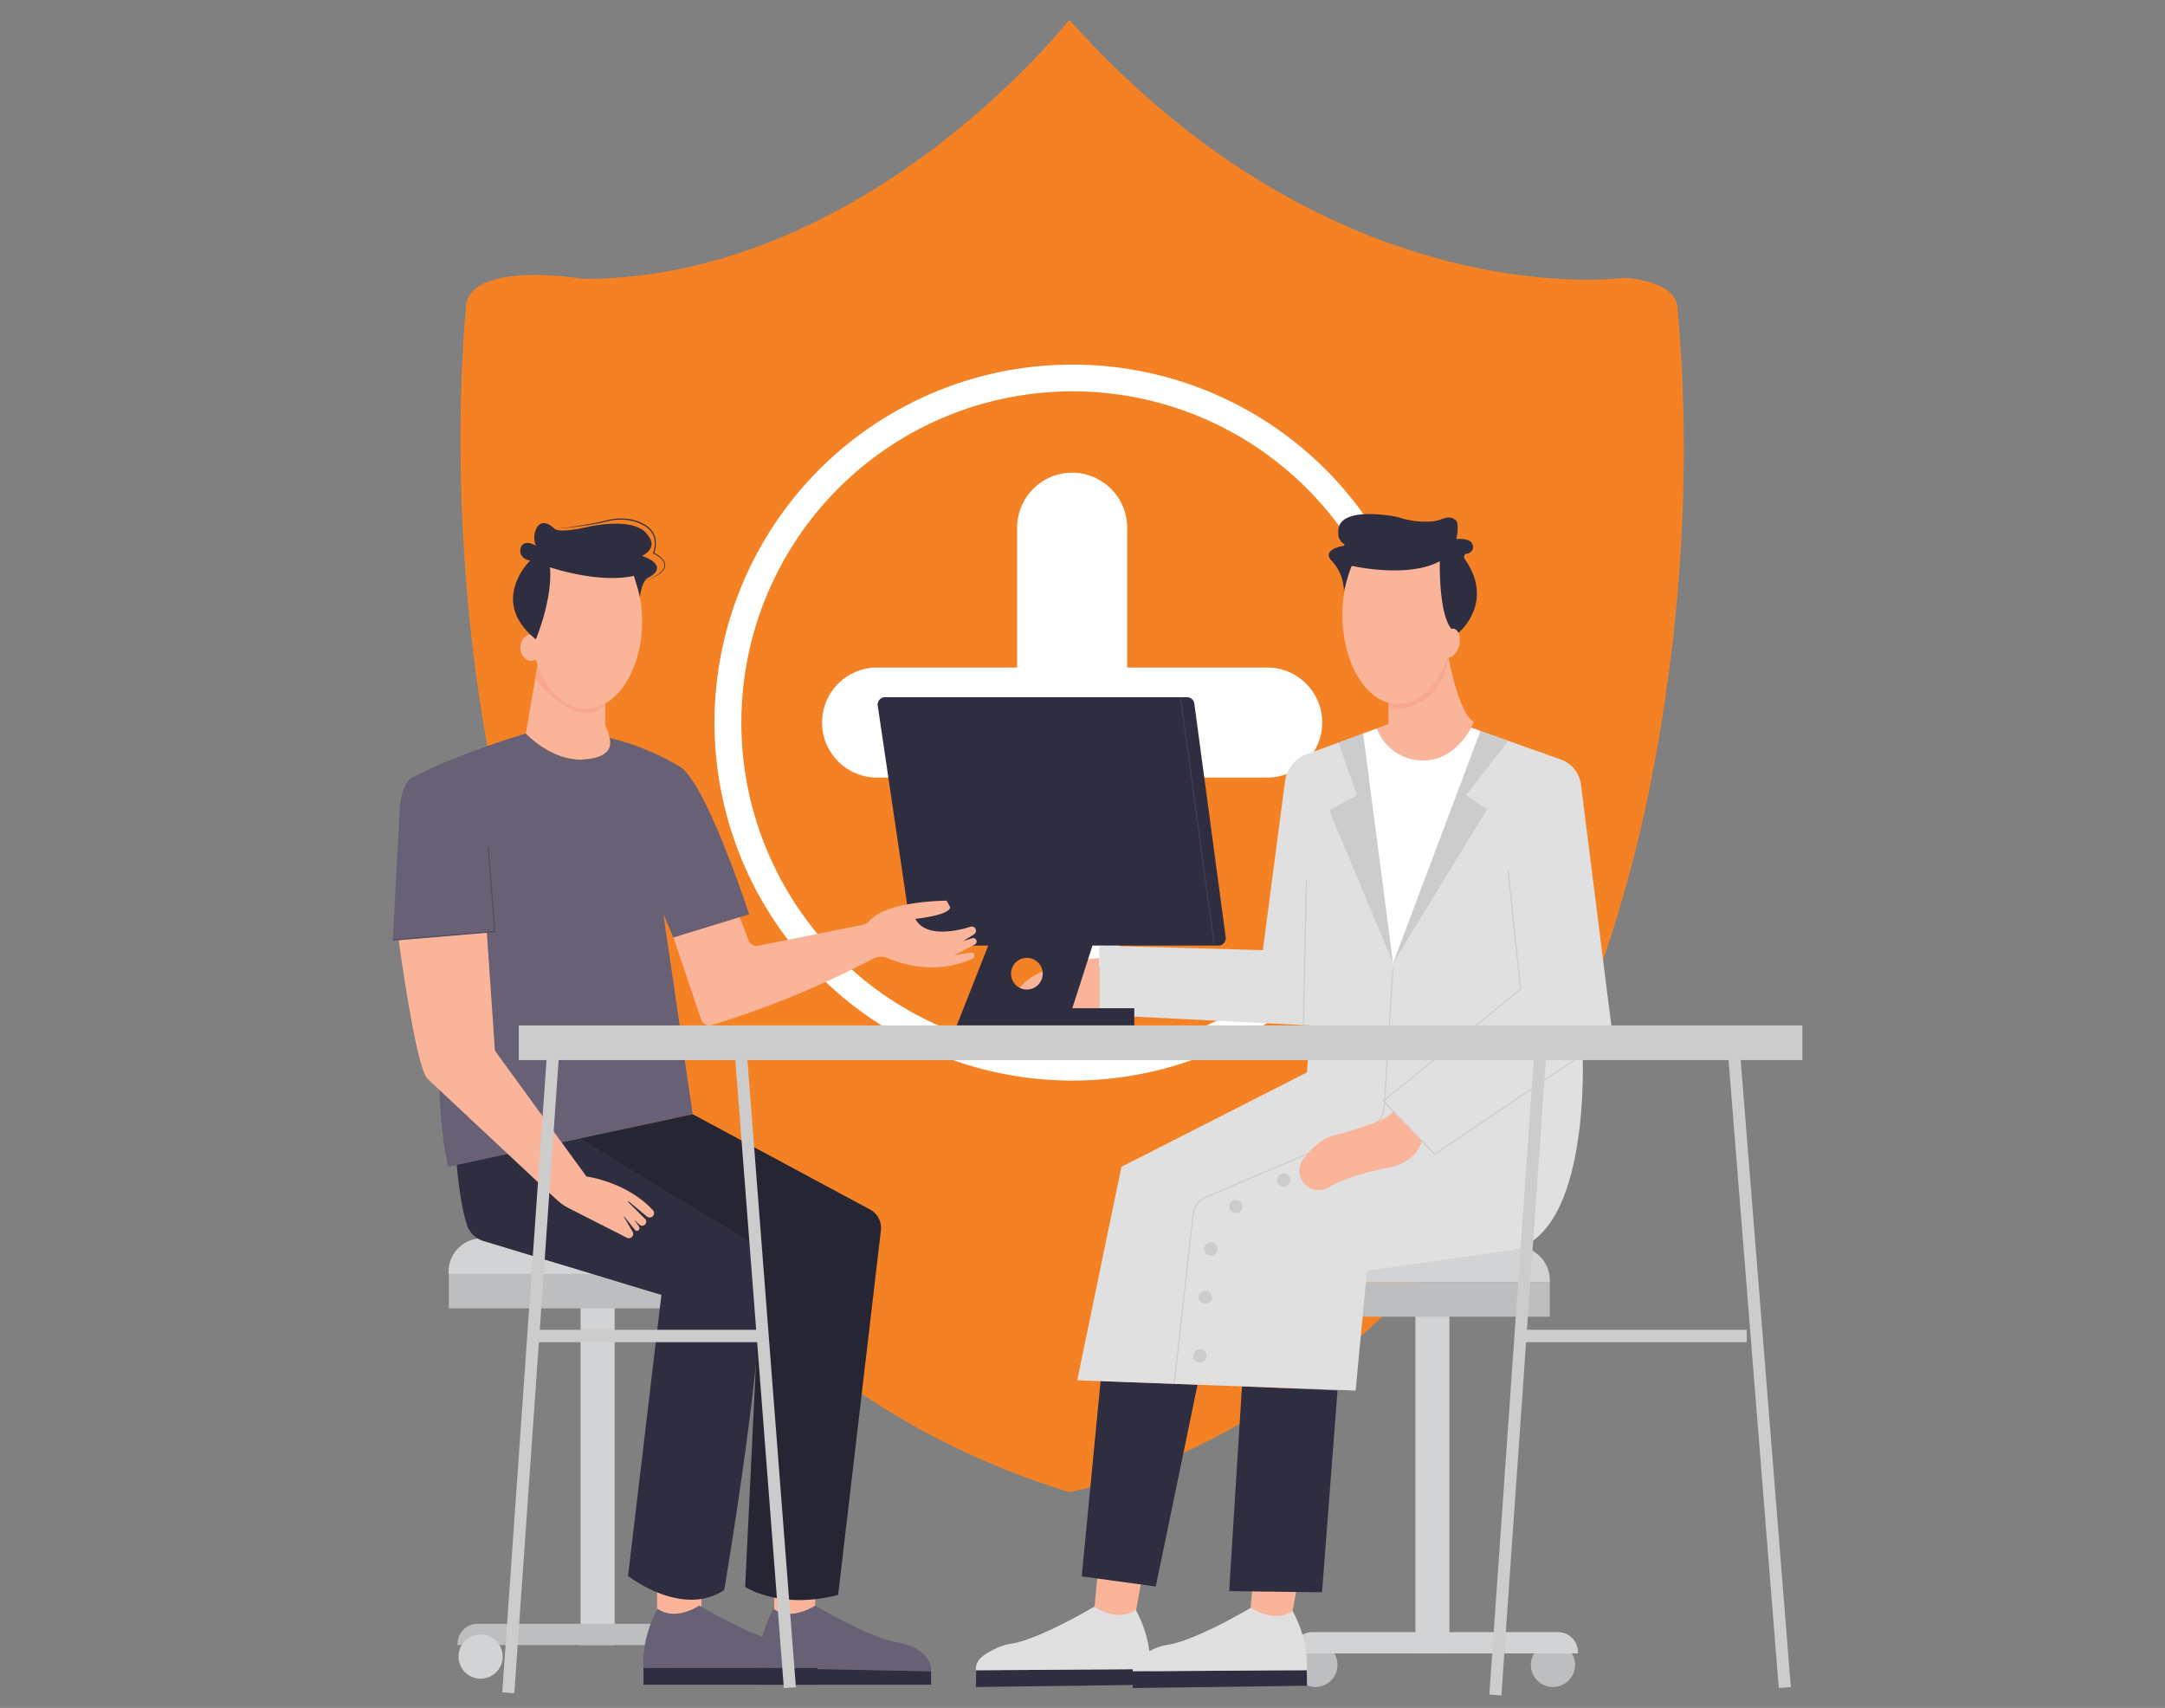 <svg id="f7c0b00f-57c7-4c0c-89c2-d3ce9ac6a7ac" data-name="Layer 1" xmlns="http://www.w3.org/2000/svg" width="865.76" height="682.89" viewBox="0 0 865.76 682.89"><rect x="0" y="0" width="865.76" height="682.89" fill="#808080" stroke="none"/><path d="M427.59,7.93S346.36,111.52,233.35,111.52c0,0-48.27-8.24-47.09,13,0,0-41.21,385,241.33,472.08,0,0,162.79-28.14,221.5-238.49,0,0,33.63-105.79,21.7-235.12,0,0,.92-10.09-21.09-11.92C649.7,111,534.77,127.73,427.59,7.93Z" fill="#f48225" data-secondary="true"/><path d="M428.9,145.77A143.14,143.14,0,1,0,572,288.91,143.14,143.14,0,0,0,428.9,145.77Zm0,275.58A132.44,132.44,0,1,1,561.34,288.91,132.44,132.44,0,0,1,428.9,421.35Z" fill="#fff"/><path d="M506.74,266.9h-56V211a22,22,0,0,0-22-22h0a22,22,0,0,0-22,22V266.9h-56a22,22,0,0,0-22,22h0a22,22,0,0,0,22,22h56v56a22,22,0,0,0,22,22h0a22,22,0,0,0,22-22v-56h56a22,22,0,0,0,22-22h0A22,22,0,0,0,506.74,266.9Z" fill="#fff"/><path d="M439.6,383v20.12l-35.29,1.72S400.57,386.83,439.6,383Z" fill="#f9b499"/><rect x="232.17" y="516.26" width="13.6" height="141.52" fill="#d1d3d4"/><path d="M191,649.24h98.18a8,8,0,0,1,8,8v.51a0,0,0,0,1,0,0H183a0,0,0,0,1,0,0v-.51A8,8,0,0,1,191,649.24Z" fill="#bcbec0"/><circle cx="287.19" cy="662.35" r="8.84" fill="#d1d3d4"/><circle cx="192.19" cy="662.35" r="8.84" fill="#d1d3d4"/><rect x="179.48" y="509.39" width="106.44" height="13.74" fill="#bcbec0"/><path d="M192.8,495.1h79.69a13.44,13.44,0,0,1,13.44,13.44v.85a0,0,0,0,1,0,0H179.36a0,0,0,0,1,0,0v-.85A13.44,13.44,0,0,1,192.8,495.1Z" fill="#d1d3d4"/><path d="M262.77,634.33v10a2.73,2.73,0,0,0,2.43,3h12.88a2.73,2.73,0,0,0,2.42-3v-6.2S270.28,639,262.77,634.33Z" fill="#f9b499"/><rect x="309.57" y="634.33" width="16.42" height="12.92" fill="#f9b499"/><path d="M182.6,465s1.17,16,4.17,24.9a9.92,9.92,0,0,0,6.55,6.29l71.17,21.57L251.15,630.1s21.54,16.92,38.46,5.64c0,0,17.95-105.64,14.87-136.41,0,0-16.27-24.76-72.53-44.14Z" fill="#2f2e41"/><circle cx="621.01" cy="665.68" r="8.84" fill="#bcbec0"/><circle cx="526.02" cy="665.68" r="8.84" fill="#bcbec0"/><rect x="566" y="519.59" width="13.6" height="141.52" fill="#d1d3d4"/><rect x="513.31" y="512.72" width="106.44" height="13.74" fill="#bcbec0"/><path d="M526.63,498.43h79.69a13.44,13.44,0,0,1,13.44,13.44v.85a0,0,0,0,1,0,0H513.19a0,0,0,0,1,0,0v-.85A13.44,13.44,0,0,1,526.63,498.43Z" fill="#d1d3d4"/><path d="M438.9,629.49,437.55,644s8.62,6.73,16.15,3.23l3.23-17.76Z" fill="#f9b499"/><path d="M501.09,631.9l-1.34,14.54s8.61,6.73,16.15,3.23l3.23-17.77Z" fill="#f9b499"/><polygon points="459.95 673.61 390.26 674.52 390.35 667.83 459.84 667.37 459.95 673.61" fill="#2f2e41"/><polygon points="522.66 674.01 452.98 674.93 453.07 668.23 522.56 667.77 522.66 674.01" fill="#2f2e41"/><polygon points="440.11 552.21 432.57 630.29 462.18 634.33 478.89 553.64 440.11 552.21" fill="#2f2e41"/><polygon points="491.52 636.18 496.65 554.3 534.86 555.98 528.67 636.65 491.52 636.18" fill="#2f2e41"/><path d="M210.25,293.3,215,265.88l27,15.39v8.53s4.35,8.62,0,11.58C242.05,301.38,227.47,310.26,210.25,293.3Z" fill="#f9b499"/><path d="M179.29,466.51l97.71-21-11.71-79.94,4,9.29,30.28-9.29s-17.77-54.5-28.26-59.35a97.4,97.4,0,0,0-27.55-11.15s3.31,7.95-11,8.63c0,0-10.56,1.31-22.54-10.4,0,0-25.71,7.47-44.48,17.16,0,0-4.85.81-5.86,12.52l-2.82,52.89,19.38-1.42S172.43,440.06,179.29,466.51Z" fill="#686175" data-primary="true"/><path d="M227.5,483.1a21.84,21.84,0,0,1-4.95-3.47L171,431.38c-4.75-4.58-11.57-55.51-11.57-55.51l35.23-3.16,3.26,47.37,36.6,50.33s16,2,26.56,13.47a1.76,1.76,0,0,1-.13,2.49h0a1.76,1.76,0,0,1-2.28,0l-7.24-6a.16.16,0,0,0-.22.24l6.71,6.71a1.62,1.62,0,0,1-.21,2.47h0a1.64,1.64,0,0,1-2.08-.18l-2-2,1.93,2.89a1,1,0,0,1-.17,1.34h0a1,1,0,0,1-1.51-.12l-4.26-5.35a.1.1,0,0,0-.16.11l3.51,6a1.72,1.72,0,0,1-.71,2.41h0a1.75,1.75,0,0,1-1.56,0Z" fill="#f9b499"/><path d="M351,282.14l13.8,93.42a2.94,2.94,0,0,0,2.91,2.51l119.52,0a2.94,2.94,0,0,0,2.92-3.34L477.6,281.32a2.94,2.94,0,0,0-2.92-2.55H353.89A2.94,2.94,0,0,0,351,282.14Z" fill="#2f2e41"/><path d="M221.82,211.48c4.12-.42,8.21-1,12.29-1.68q3-.53,6.08-1.18c1-.22,2-.45,3-.69a22.78,22.78,0,0,1,3.08-.53,20.75,20.75,0,0,1,6.24.32,16.73,16.73,0,0,1,5.8,2.33,8.51,8.51,0,0,1,3.74,5,11.05,11.05,0,0,1-.51,6.21l-.1-.24a10.64,10.64,0,0,1,3.63,2.64,3.88,3.88,0,0,1,.92,2.07,3.35,3.35,0,0,1-.67,2.16,6.77,6.77,0,0,1-1.59,1.57c-.3.23-.61.43-.92.63s-.64.37-1,.55a30.47,30.47,0,0,1-4.06,1.78,34.76,34.76,0,0,0,4-1.89c.32-.19.64-.36.94-.58a8,8,0,0,0,.89-.64,6.81,6.81,0,0,0,1.52-1.56,3,3,0,0,0,.58-2,3.51,3.51,0,0,0-.88-1.9,10.36,10.36,0,0,0-3.54-2.48l-.16-.07.06-.16a11,11,0,0,0,.45-6,8,8,0,0,0-3.58-4.69,17.46,17.46,0,0,0-5.64-2.27,20.53,20.53,0,0,0-6.11-.33,20.81,20.81,0,0,0-3,.5c-1,.23-2,.47-3,.67q-3,.62-6.12,1.09Q228,211,221.82,211.48Z" fill="#2f2e41"/><path d="M298,634.46s13.73,9.29,37.15,3.23l17.1-145.75a8.35,8.35,0,0,0-4.35-8.34L277,445.51,232,455.19l72.53,44.14Z" fill="#2f2e41"/><path d="M298,634.46s13.73,9.29,37.15,3.23l17.1-145.75a8.35,8.35,0,0,0-4.35-8.34L277,445.51,232,455.19l72.53,44.14Z" opacity="0.2"/><path d="M372.28,668.24l-68.63-1.34s-1.35-10.77,5.65-23.69c0,0,5.92,5.29,16.69-1.26,0,0,21.7,12.94,33.15,14.79a21,21,0,0,1,6.3,2C368.8,660.45,372.76,663.52,372.28,668.24Z" fill="#686175" data-primary="true"/><path d="M326.86,667.35l-69.55-.45S256,656.13,263,643.21c0,0,5.93,5.29,16.69-1.26,0,0,21.7,12.94,33.15,14.79a21.09,21.09,0,0,1,6.31,2C322.47,660.45,327.33,662.63,326.86,667.35Z" fill="#686175" data-primary="true"/><rect x="697.4" y="419.64" width="4.82" height="255.52" transform="matrix(1, -0.08, 0.08, 1, -40.1, 55.56)" fill="#ccc"/><rect x="608.07" y="531.7" width="90.44" height="4.93" fill="#ccc"/><rect x="210.54" y="419.57" width="4.82" height="255.52" transform="matrix(1, 0.07, -0.07, 1, 37.57, -13.17)" fill="#ccc"/><rect x="214.27" y="531.7" width="90.44" height="4.93" fill="#ccc"/><path d="M542.1,556l-111.33-4.12,17.67-85.35,74.22-37.76L523.84,410l-84.24-4.23V378.09L505,379.9l8.86-67.44a13.59,13.59,0,0,1,9.63-11.26l40.37-14.73a20.73,20.73,0,0,1,12.91.39l47.46,16.84a12.23,12.23,0,0,1,8,10.22l13,103-12.37,4.79s3.54,74.22-30,78.34l-56.22,8.06Z" fill="#e0e0e0"/><polygon points="542.69 318.01 535.23 296.92 545.13 293.3 557.06 385.06 531.49 323.9 542.69 318.01" fill="#ccc"/><polygon points="592 292.27 603.08 296.2 586.27 317.93 594.67 323.58 557.06 385.06 592 292.27" fill="#ccc"/><path d="M545.13,293.3l5.47-2s.1.31.33.83a19.58,19.58,0,0,0,29.68,7.93,28,28,0,0,0,7.83-9.07l3.56,1.27-34.94,92.79Z" fill="#fff"/><path d="M550.6,291.31l4.65-1.7V281s14.17,4.93,23.83-19c0,0,4.09,23.35,10.28,26.58,0,0-6.86,17.77-23.55,15.23A19.92,19.92,0,0,1,550.6,291.31Z" fill="#f9b499"/><polygon points="573.72 461.77 552.81 440.24 553.01 440.08 607.82 395.35 602.85 348.24 603.32 348.19 608.32 395.55 608.22 395.63 553.51 440.29 573.78 461.15 632.68 421.48 632.94 421.88 573.72 461.77" fill="#ccc"/><rect x="492.82" y="380.62" width="58.04" height="0.47" transform="translate(129.86 894.4) rotate(-88.77)" fill="#ccc"/><path d="M469.79,553.32l-.47-.05,7.55-67.69a8.81,8.81,0,0,1,5.29-7.12l65.54-28a9.2,9.2,0,0,0,5.59-7.92L556.82,387l.47,0-3.53,55.54a9.66,9.66,0,0,1-5.87,8.32l-65.55,28a8.35,8.35,0,0,0-5,6.74Z" fill="#ccc"/><path d="M524.86,652.57H623a8,8,0,0,1,8,8v.51a0,0,0,0,1,0,0H516.82a0,0,0,0,1,0,0v-.51A8,8,0,0,1,524.86,652.57Z" fill="#d1d3d4"/><rect x="257.31" y="666.9" width="69.58" height="6.7" fill="#2f2e41"/><polygon points="372.32 673.6 303.56 673.6 303.65 666.9 372.32 668.24 372.32 673.6" fill="#2f2e41"/><circle cx="482" cy="518.65" r="2.65" fill="#ccc"/><circle cx="479.83" cy="542.11" r="2.65" fill="#ccc"/><circle cx="484.18" cy="499.37" r="2.65" fill="#ccc"/><circle cx="494.17" cy="482.44" r="2.65" fill="#ccc"/><circle cx="513.31" cy="471.84" r="2.65" fill="#ccc"/><rect x="478.61" y="278.31" width="0.47" height="100.23" transform="translate(-39.88 67.51) rotate(-7.74)" fill="#3f3d56"/><path d="M428.8,403.12l10.55-32.75H398.23L382.59,410h71v-6.89Zm-18.16-7.47a6.33,6.33,0,1,1,6.32-6.32A6.33,6.33,0,0,1,410.64,395.65Z" fill="#2f2e41"/><rect x="604.34" y="419.57" width="4.82" height="255.52" transform="matrix(1, 0.07, -0.07, 1, 38.48, -39.85)" fill="#ccc"/><rect x="207.51" y="410.01" width="513.2" height="13.77" fill="#ccc"/><rect x="207.51" y="410.01" width="513.2" height="13.77" fill="#ccc"/><path d="M568.57,456.12s-1.68,8.77-13.8,10.79c0,0-15.66,3.08-23.47,7.83a7.69,7.69,0,0,1-8.41-.33h0a7.74,7.74,0,0,1-1.7-11,33.08,33.08,0,0,1,7.85-7.6,13.56,13.56,0,0,1,4.13-1.79c5.46-1.4,22.42-6,23.89-9.7Z" fill="#f9b499"/><path d="M390.3,667.82l69.54-.45s1.35-10.77-5.65-23.69c0,0-5.92,5.29-16.69-1.26,0,0-21.7,13-33.15,14.79a21,21,0,0,0-6.3,2C394.69,660.92,389.82,663.1,390.3,667.82Z" fill="#e0e0e0"/><path d="M453,668.24l69.55-.45s1.35-10.77-5.65-23.69c0,0-5.92,5.29-16.69-1.26,0,0-21.7,12.95-33.15,14.79a21.18,21.18,0,0,0-6.31,2C457.4,661.34,452.54,663.52,453,668.24Z" fill="#e0e0e0"/><path d="M269.33,374.86l11.05,32.79a3.46,3.46,0,0,0,4.28,2.21,373.29,373.29,0,0,0,64.41-26.51,6.81,6.81,0,0,1,5.88-.26c5.75,2.46,19.47,6.78,34,.18a1.22,1.22,0,0,0,.71-1.12h0a1.24,1.24,0,0,0-1.41-1.23l-6.66,1,8.22-4.28a1.36,1.36,0,0,0,.44-2.05h0a1.37,1.37,0,0,0-1.48-.45l-3.55,1.13,4.29-2.71a1.68,1.68,0,0,0,.29-2.61h0a1.71,1.71,0,0,0-1.71-.41c-3.79,1.22-17.7,5-22.05-3.15,0,0,13.73-1.41,13.93-4.64l-1.41-2.63s-23.64,0-30.71,7.94a5.69,5.69,0,0,1-3.14,1.78l-41.59,8.32a3.27,3.27,0,0,1-3.68-2l-3.66-9.4Z" fill="#f9b499"/><path d="M555.25,283.78v-4.33L579.08,262S579.13,283.31,555.25,283.78Z" fill="#f7a88f"/><ellipse cx="559.14" cy="245.96" rx="22.33" ry="35.59" fill="#f9b499"/><path d="M537.41,218.21s-7.45,1.06-5.83,4.74a3.58,3.58,0,0,0,.75,1.06,18.07,18.07,0,0,1,5.08,12.5s1.73-7.26,3.14-10.27c0,0,22.3,5.15,35.22-1.84,0,0-.72,27.65,7.38,28.69,0,0,15-12.14,2.44-29.77,0,0-.67-2,1.48-2,0,0,3-1.08,1.62-3.9,0,0-.4-2.29-6.33-1.89,0,0,1.73-7.26-.88-7.94,0,0-1.34-1.5-5.07,0a12.59,12.59,0,0,1-4,.9,34.24,34.24,0,0,1-11.19-1.07,31.4,31.4,0,0,0-3.91-1c-6.41-1.07-22.89-2.9-22.13,6.65a4.78,4.78,0,0,0,2.55,4.58" fill="#2f2e41"/><ellipse cx="580.07" cy="257.19" rx="5.92" ry="3.57" transform="translate(190.42 757.98) rotate(-76.03)" fill="#f9b499"/><path d="M214,271.52l1.2-7.29,26.81,17S234,294.66,214,271.52Z" fill="#f7a88f"/><ellipse cx="234.4" cy="248.46" rx="22.36" ry="34.9" fill="#f9b499"/><ellipse cx="212.4" cy="258.95" rx="4.31" ry="5.29" fill="#f9b499"/><path d="M214.28,255.62s6.73-15.88,5.66-28.8c0,0,19.18,6.59,33.54,3.43,0,0,2.08,6.47,2.42,8.6,0,0,.64-6.92,3.6-8,0,0,8.83-4.27-2.74-8.62,0,0,7.05-3.1,1.93-8.68,0,0-3.49-6.66-22.34-3.16,0,0-12.11,3-14.53,1.08,0,0-5.11-5.39-7.54.27a8.76,8.76,0,0,0,0,6.46s-4.21-2.7-5.84.31a3.73,3.73,0,0,0,2,5.16,6.57,6.57,0,0,0,1.58.45S195.17,240.28,214.28,255.62Z" fill="#2f2e41"/><polygon points="157.11 376.1 157.07 375.63 197.61 372.22 195.01 338.74 195.48 338.7 198.12 372.65 157.11 376.1" fill="#686175" data-primary="true"/><g opacity="0.2"><polygon points="157.11 376.1 157.07 375.63 197.61 372.22 195.01 338.74 195.48 338.7 198.12 372.65 157.11 376.1"/></g><rect x="303.6" y="419.64" width="4.82" height="255.52" transform="translate(-41.27 25.21) rotate(-4.42)" fill="#ccc"/></svg>